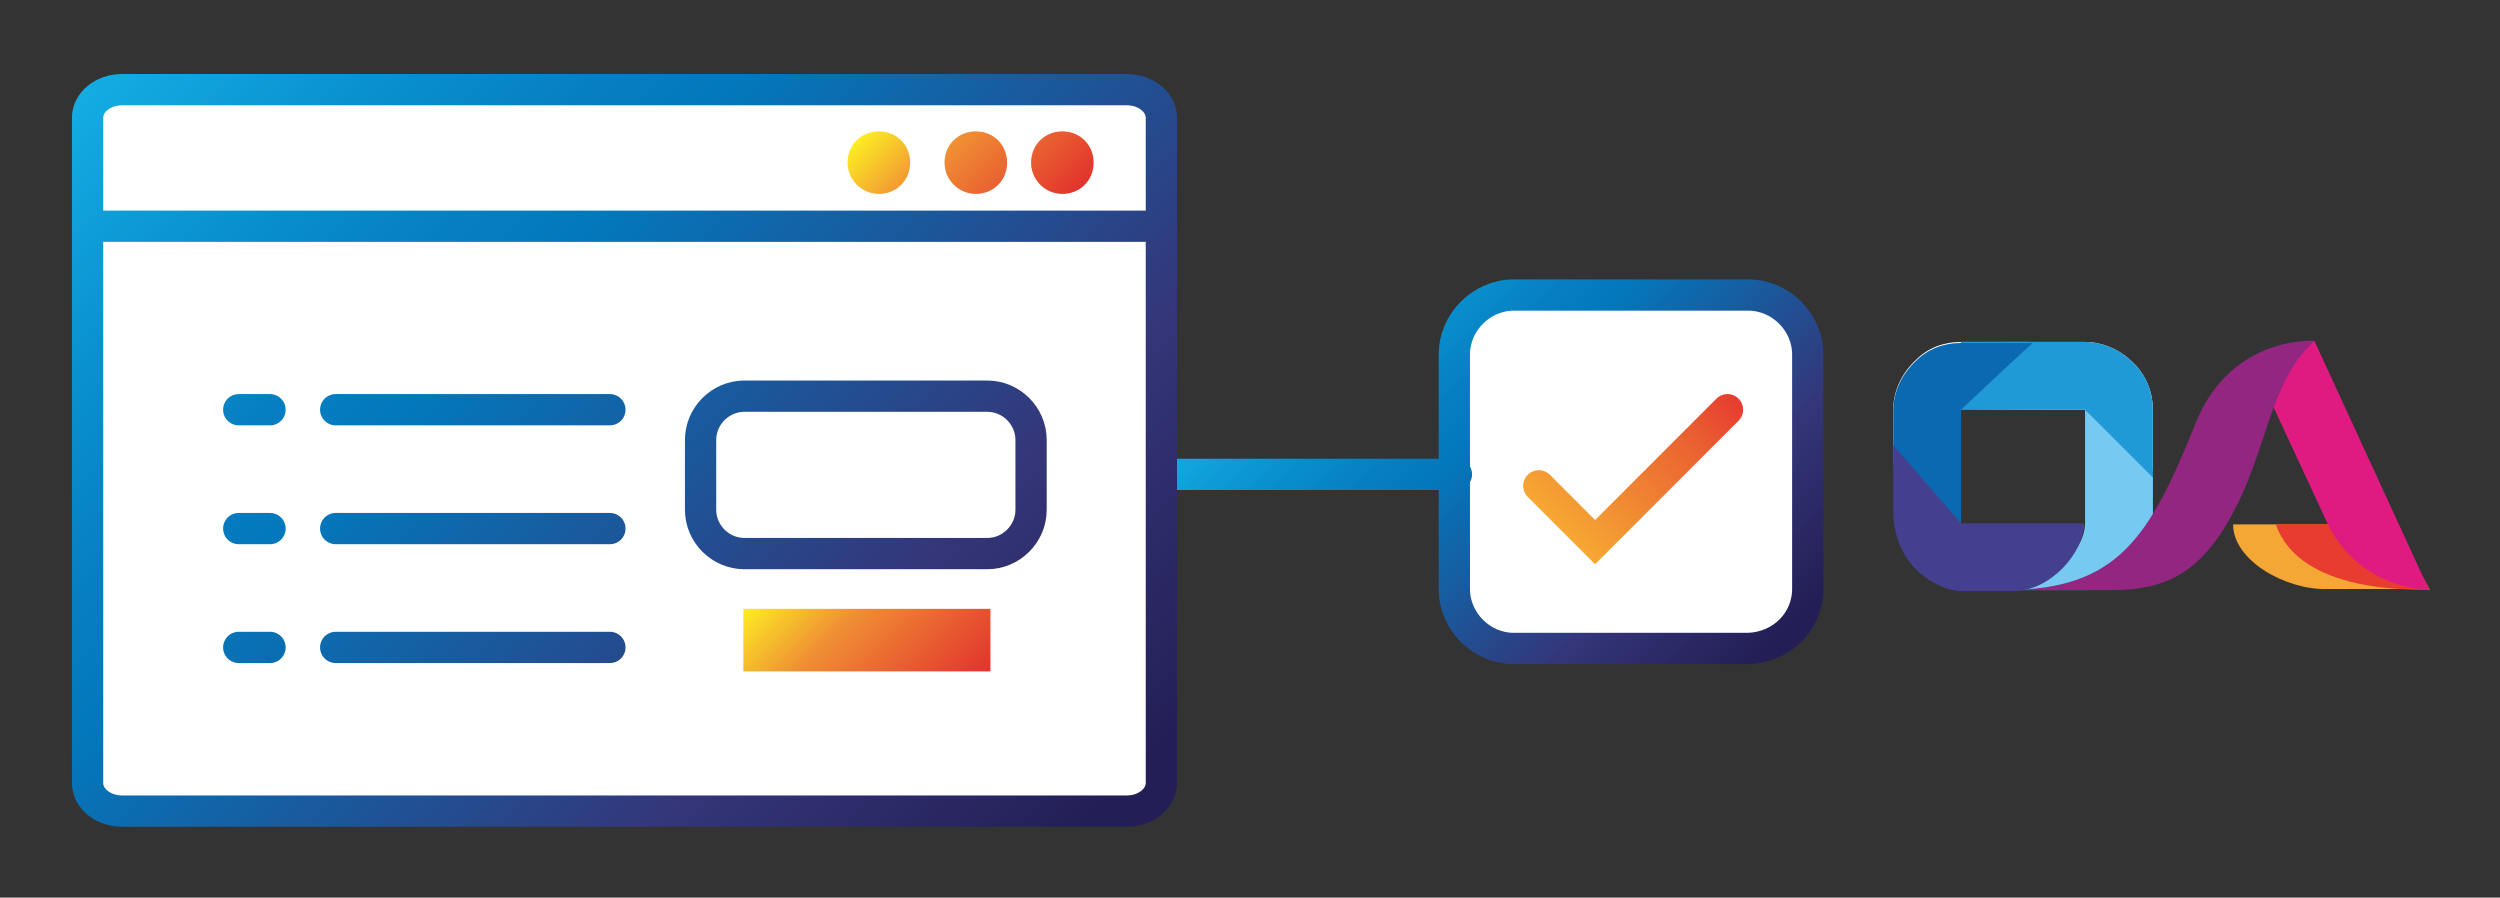 <?xml version="1.0" encoding="utf-8"?>
<!-- Generator: Adobe Illustrator 22.0.1, SVG Export Plug-In . SVG Version: 6.00 Build 0)  -->
<svg version="1.1" id="Layer_1" xmlns="http://www.w3.org/2000/svg" xmlns:xlink="http://www.w3.org/1999/xlink" x="0px" y="0px"
	 viewBox="0 0 239.8 86.1" style="enable-background:new 0 0 239.8 86.1;" xml:space="preserve">
<rect x="0" y="0" width="239.8" height="86.1" fill="#333333" stroke="none"/>
<style type="text/css">
	.st0{fill:#FFFFFF;}
	.st1{fill:none;stroke:url(#SVGID_1_);stroke-width:3;stroke-linecap:round;stroke-miterlimit:10;}
	.st2{fill:#F5A735;}
	.st3{fill:#E73C2F;}
	.st4{fill:url(#SVGID_2_);}
	.st5{fill:url(#SVGID_3_);}
	.st6{fill:#209AD6;}
	.st7{fill:#0A69B1;}
	.st8{fill:#DF1B81;}
	.st9{fill:#76C9F1;}
	.st10{fill:#922680;}
	.st11{fill:#443F8F;}
	.st12{fill:none;stroke:url(#SVGID_4_);stroke-width:3;stroke-linecap:round;stroke-miterlimit:10;}
	.st13{fill:url(#SVGID_5_);}
	.st14{fill:none;stroke:url(#SVGID_6_);stroke-width:3;stroke-linecap:round;stroke-miterlimit:10;}
	.st15{fill:url(#SVGID_7_);}
</style>
<path class="st0" d="M168.3,63.1h-22.2c-3.6,0-6.5-2.9-6.5-6.5V34.5c0-3.6,2.9-6.5,6.5-6.5h22.2c3.6,0,6.5,2.9,6.5,6.5v22.2
	C174.7,60.2,171.8,63.1,168.3,63.1z"/>
<rect x="8.4" y="9.7" class="st0" width="102.4" height="68.2"/>
<linearGradient id="SVGID_1_" gradientUnits="userSpaceOnUse" x1="531.763" y1="356.267" x2="516.949" y2="341.454" gradientTransform="matrix(0 1 -1 0 505.522 -481.403)">
	<stop  offset="0" style="stop-color:#F6A733"/>
	<stop  offset="0.72" style="stop-color:#EA6031"/>
	<stop  offset="1" style="stop-color:#E73B30"/>
</linearGradient>
<polyline class="st1" points="147.6,46.6 153,52 165.7,39.3 "/>
<g>
	<path class="st2" d="M214.2,50.3h4h7h2.6c3.9,0-0.7,2.1-0.7-1.4v1l1.6,1.5l1.1,0.6c0.8-0.2-0.2,1.3,0.6,2.2
		c0.5,0.6,2.3,2.2,2.4,2.3h-9.6C219.3,56.6,214.2,53.8,214.2,50.3z"/>
	<path class="st3" d="M230,51.5l0.4,0.7c0.8-0.2,0.5,1.1,1.3,2.1c0.5,0.6,1.3,2.1,1.4,2.3l-0.2,0c-1.3-0.1-12.3,0.4-14.6-6.3h3.9h7
		h0"/>
	<linearGradient id="SVGID_2_" gradientUnits="userSpaceOnUse" x1="188.124" y1="39.343" x2="206.49" y2="39.343">
		<stop  offset="0" style="stop-color:#525252"/>
		<stop  offset="6.994039e-02" style="stop-color:#787878"/>
		<stop  offset="0.15" style="stop-color:#9C9C9C"/>
		<stop  offset="0.237" style="stop-color:#BBBBBB"/>
		<stop  offset="0.332" style="stop-color:#D4D4D4"/>
		<stop  offset="0.437" style="stop-color:#E7E7E7"/>
		<stop  offset="0.559" style="stop-color:#F5F5F5"/>
		<stop  offset="0.713" style="stop-color:#FDFDFD"/>
		<stop  offset="1" style="stop-color:#FFFFFF"/>
	</linearGradient>
	<path class="st4" d="M204.3,34.5c-1.1-1-2.7-1.7-4.3-1.7h-3h-3.5h-5.4v6.5h2.4h6.5h3c3.6,0,6.5,2.9,6.5,6.5v-1.1v-3.2v-2.2
		C206.5,37.4,205.7,35.7,204.3,34.5z"/>
	<linearGradient id="SVGID_3_" gradientUnits="userSpaceOnUse" x1="188.124" y1="50.147" x2="188.124" y2="32.861">
		<stop  offset="0" style="stop-color:#525252"/>
		<stop  offset="6.994039e-02" style="stop-color:#787878"/>
		<stop  offset="0.15" style="stop-color:#9C9C9C"/>
		<stop  offset="0.237" style="stop-color:#BBBBBB"/>
		<stop  offset="0.332" style="stop-color:#D4D4D4"/>
		<stop  offset="0.437" style="stop-color:#E7E7E7"/>
		<stop  offset="0.559" style="stop-color:#F5F5F5"/>
		<stop  offset="0.713" style="stop-color:#FDFDFD"/>
		<stop  offset="1" style="stop-color:#FFFFFF"/>
	</linearGradient>
	<path class="st5" d="M188.1,50.1v-5.4v-5.4c0-3.6,2.9-6.5,6.5-6.5h-6.5c-1.7,0-3.2,0.6-4.3,1.7c-1.3,1.2-2.2,2.9-2.2,4.8v2.2v2.2
		C181.6,47.2,184.5,50.1,188.1,50.1z"/>
	<path class="st6" d="M204.3,34.5c-1.1-1-2.7-1.7-4.3-1.7h-3h-3.5h-5.4v6.5h2.4h6.5h3c0,0,6.5,7,6.5,10.6v-4.1v-4.3v-2.2
		C206.5,37.4,205.7,35.7,204.3,34.5z"/>
	<path class="st7" d="M188.1,50.1v-5.4v-5.4c0,0,6.9-6.5,6.9-6.4c0,0,0,0,0,0h-6.9c-1.7,0-3.2,0.6-4.3,1.7c-1.3,1.2-2.2,2.9-2.2,4.8
		v2.2v2.2C181.6,47.2,183.1,50.1,188.1,50.1z"/>
	<path class="st8" d="M222,32.7l11,23.9h0c0,0-6.6,0-9.7-6.3l-5.3-11.4C216.7,36,218.8,32.7,222,32.7L222,32.7z"/>
	<path class="st9" d="M200,39.3v5.4v5.4c0,4.2-6.3,6.5-9.9,6.5h9.9c1.7,0,3.2-0.6,4.3-1.7c1.3-1.2,2.2-2.9,2.2-4.8V48v-2.2
		C206.5,45.8,200,39.3,200,39.3z"/>
	<path class="st10" d="M222,32.7c0,0-8-0.6-11.4,7.9c-4.4,10.9-7.4,16-18.3,16c-0.1,0,5.9,0,10.3,0c5.6,0,8.9-2,12-8.2
		C217.5,42.6,217.9,36.4,222,32.7z"/>
	<path class="st9" d="M197.9,35.3"/>
	<path class="st3" d="M224.5,47.8"/>
	<path class="st3" d="M205.8,49"/>
	<path class="st9" d="M202.8,40.3"/>
	<path class="st11" d="M181.6,48.9c0,5.9,4.8,7.8,6.5,7.8h5c3.6,0,6.8-3.7,6.8-6.5h-2.9h-3.6h-5.3c0,0-6.5-7.5-6.5-7.5"/>
</g>
<linearGradient id="SVGID_4_" gradientUnits="userSpaceOnUse" x1="129.596" y1="25.592" x2="169.179" y2="65.175">
	<stop  offset="0" style="stop-color:#14ACE3"/>
	<stop  offset="0.154" style="stop-color:#0991CF"/>
	<stop  offset="0.285" style="stop-color:#067EC1"/>
	<stop  offset="0.358" style="stop-color:#0378BC"/>
	<stop  offset="0.726" style="stop-color:#343679"/>
	<stop  offset="0.966" style="stop-color:#231E55"/>
</linearGradient>
<path class="st12" d="M111.8,45.5h27.9 M173.4,56.5V34c0-3.1-2.6-5.7-5.7-5.7h-22.5c-3.1,0-5.7,2.6-5.7,5.7v22.5
	c0,3.1,2.6,5.7,5.7,5.7h22.5C170.9,62.1,173.4,59.6,173.4,56.5z"/>
<linearGradient id="SVGID_5_" gradientUnits="userSpaceOnUse" x1="75.715" y1="53.948" x2="90.573" y2="68.805">
	<stop  offset="0" style="stop-color:#FDED24"/>
	<stop  offset="0.371" style="stop-color:#F08F34"/>
	<stop  offset="1" style="stop-color:#E2332D"/>
</linearGradient>
<rect x="71.3" y="58.4" class="st13" width="23.7" height="6"/>
<linearGradient id="SVGID_6_" gradientUnits="userSpaceOnUse" x1="16.673" y1="-2.215079e-02" x2="103.169" y2="86.473">
	<stop  offset="0" style="stop-color:#14ACE3"/>
	<stop  offset="0.154" style="stop-color:#0991CF"/>
	<stop  offset="0.285" style="stop-color:#067EC1"/>
	<stop  offset="0.358" style="stop-color:#0378BC"/>
	<stop  offset="0.726" style="stop-color:#343679"/>
	<stop  offset="0.966" style="stop-color:#231E55"/>
</linearGradient>
<path class="st14" d="M60.4,8.6h47.7c1.8,0,3.3,1.2,3.3,2.7v63.8c0,1.5-1.5,2.7-3.3,2.7H11.7c-1.8,0-3.3-1.2-3.3-2.7V11.3
	c0-1.5,1.5-2.7,3.3-2.7H60.4 M10,21.7h100.8 M22.9,39.3h3 M22.9,50.7h3 M22.9,62.1h3 M32.2,39.3h26.3 M32.2,50.7h26.3 M32.2,62.1
	h26.3 M98.9,48.9v-6.7c0-2.3-1.9-4.2-4.2-4.2H71.4c-2.3,0-4.2,1.9-4.2,4.2v6.7c0,2.3,1.9,4.2,4.2,4.2h23.3
	C97,53.1,98.9,51.2,98.9,48.9z"/>
<linearGradient id="SVGID_7_" gradientUnits="userSpaceOnUse" x1="86.595" y1="9.071" x2="99.603" y2="22.079">
	<stop  offset="0" style="stop-color:#FDED24"/>
	<stop  offset="0.371" style="stop-color:#F08F34"/>
	<stop  offset="1" style="stop-color:#E2332D"/>
</linearGradient>
<path class="st15" d="M98.9,15.6c0-1.7,1.3-3,3-3s3,1.3,3,3s-1.3,3-3,3S98.9,17.2,98.9,15.6z M93.6,18.6c1.7,0,3-1.3,3-3s-1.3-3-3-3
	s-3,1.3-3,3S92,18.6,93.6,18.6z M84.3,18.6c1.7,0,3-1.3,3-3s-1.3-3-3-3c-1.7,0-3,1.3-3,3S82.7,18.6,84.3,18.6z"/>
</svg>
